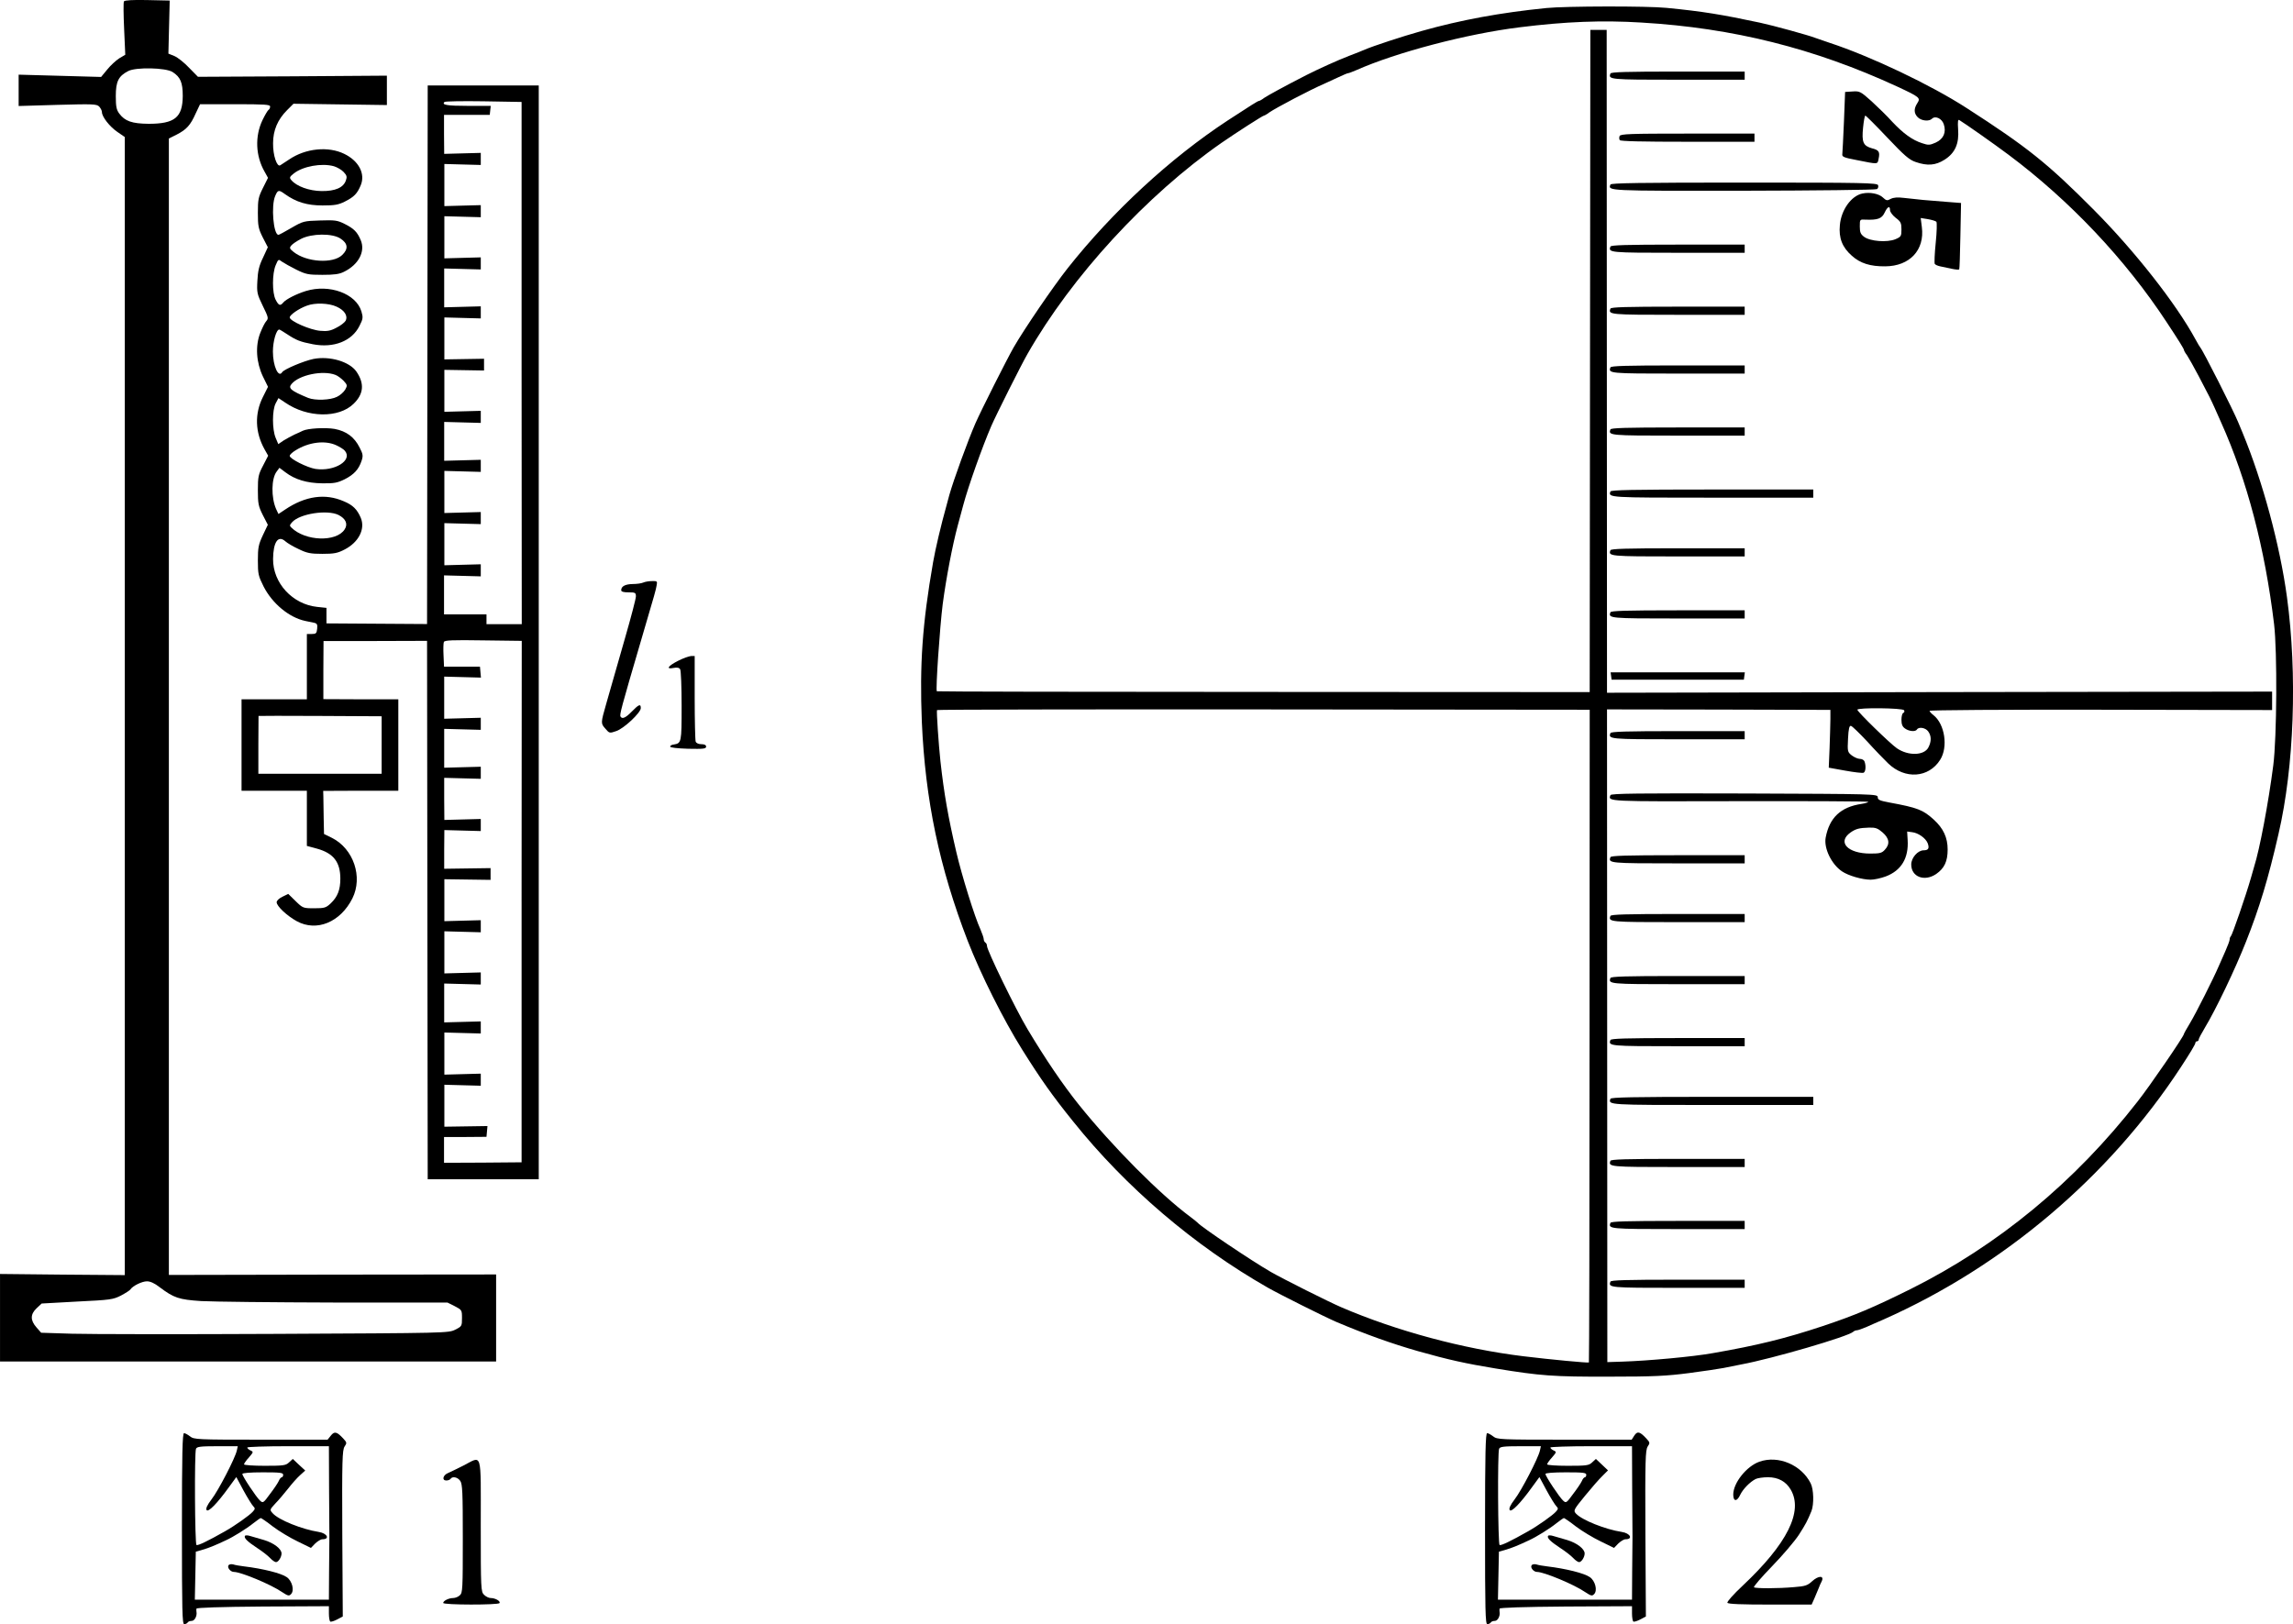 <?xml version="1.0" standalone="no"?>
<!DOCTYPE svg PUBLIC "-//W3C//DTD SVG 20010904//EN"
 "http://www.w3.org/TR/2001/REC-SVG-20010904/DTD/svg10.dtd">
<svg version="1.0" xmlns="http://www.w3.org/2000/svg"
 width="1404.196pt" height="994.831pt" viewBox="0 0 1404.196 994.831"
 preserveAspectRatio="xMidYMid meet">
<g transform="translate(-149.586,1173.831) scale(0.1,-0.1)"
fill="#000000" stroke="none">
<g>
<path d="M2255 11730 c-4 -6 -3 -82 1 -169 l7 -158 -37 -22 c-20 -13 -53 -43
-73 -68 l-38 -46 -252 7 -253 7 0 -96 0 -96 238 7 c217 6 239 5 255 -10 9 -10
17 -25 17 -34 0 -29 47 -89 95 -122 l45 -31 0 -3486 0 -3485 -382 3 -382 4 0
-268 0 -268 1519 0 1519 0 0 267 0 266 -1002 -1 -1002 -2 0 3480 0 3481 48 24
c60 31 84 57 116 129 l27 57 214 0 c181 0 215 -2 215 -14 0 -8 -4 -18 -10 -21
-5 -3 -22 -32 -37 -63 -47 -99 -42 -219 13 -315 l21 -38 -31 -62 c-28 -56 -31
-71 -31 -152 0 -81 3 -97 30 -151 l31 -60 -30 -65 c-24 -49 -31 -81 -34 -141
-4 -71 -2 -81 33 -153 34 -69 36 -77 22 -93 -9 -9 -25 -42 -37 -72 -32 -80
-25 -182 16 -268 l31 -63 -31 -62 c-52 -103 -48 -217 10 -321 l22 -39 -31 -60
c-29 -55 -32 -69 -32 -151 0 -82 3 -98 30 -152 l31 -60 -31 -65 c-26 -56 -30
-74 -30 -154 0 -83 3 -95 35 -159 53 -104 156 -190 255 -211 17 -3 40 -8 53
-11 19 -4 23 -10 20 -37 -3 -28 -7 -32 -33 -32 l-30 0 0 -200 0 -200 -200 0
-200 0 0 -280 0 -280 200 0 200 0 0 -169 0 -169 63 -17 c100 -28 142 -82 142
-184 0 -68 -17 -111 -59 -151 -29 -27 -38 -30 -101 -30 -68 0 -70 1 -114 44
l-45 44 -35 -17 c-21 -10 -36 -24 -36 -34 0 -24 63 -83 123 -116 122 -67 268
-6 341 140 65 131 7 303 -125 370 l-49 24 -2 95 c-1 52 -2 112 -2 132 l-1 37
230 1 230 0 0 280 0 280 -230 0 -229 1 0 178 1 178 317 0 317 1 2 -1649 2
-1649 340 0 340 0 0 3350 0 3350 -340 0 -340 0 -2 -1650 -2 -1649 -308 2 -308
2 0 47 0 48 -57 6 c-151 16 -271 146 -270 293 1 105 31 148 75 109 12 -11 49
-33 82 -48 51 -25 73 -29 145 -29 72 0 93 4 137 27 85 44 127 125 98 194 -22
51 -48 78 -104 101 -114 50 -236 32 -358 -50 l-42 -28 -15 32 c-30 70 -29 185
4 228 l17 23 36 -27 c59 -45 132 -67 227 -68 73 -1 92 3 137 25 57 29 86 61
103 113 10 30 9 41 -12 81 -32 64 -80 100 -152 114 -58 10 -164 4 -196 -11 -8
-4 -31 -15 -50 -23 -19 -9 -50 -26 -68 -37 l-32 -22 -16 38 c-22 52 -22 170 0
212 l17 32 42 -28 c135 -93 327 -96 418 -7 62 60 68 124 17 198 -43 61 -163
96 -262 77 -59 -12 -180 -63 -192 -81 -23 -38 -57 38 -57 126 0 63 21 135 39
135 3 0 24 -13 47 -28 56 -37 80 -47 158 -62 128 -25 240 19 286 112 22 43 23
52 12 89 -33 109 -196 169 -340 125 -58 -18 -121 -50 -138 -70 -19 -23 -28
-20 -47 16 -22 42 -22 160 0 212 16 38 17 38 38 22 13 -9 52 -31 88 -49 59
-29 73 -32 160 -32 73 0 104 4 133 19 89 44 131 124 102 193 -21 50 -41 71
-99 100 -44 22 -58 24 -150 21 -99 -3 -104 -4 -175 -45 -41 -24 -76 -43 -80
-43 -31 0 -46 179 -20 238 16 38 22 39 59 12 70 -50 137 -70 231 -70 75 0 97
4 137 24 56 28 76 49 97 100 29 70 -12 149 -101 192 -98 48 -237 34 -337 -34
-23 -15 -48 -31 -55 -36 -20 -12 -45 60 -44 135 0 79 28 145 86 203 l39 39
286 -4 286 -4 0 90 0 90 -579 -4 -578 -3 -54 55 c-29 31 -69 63 -90 72 l-37
15 4 163 4 162 -137 3 c-88 2 -139 -1 -143 -8z m298 -433 c48 -31 62 -64 62
-147 -1 -131 -49 -170 -209 -170 -102 1 -145 16 -180 63 -17 23 -21 43 -21
107 0 89 16 122 76 153 47 25 231 21 272 -6z m2137 -1782 l1 -1600 -108 0
-108 0 0 30 0 30 -130 0 -130 0 0 119 0 120 113 -3 112 -3 0 37 0 37 -112 -3
-111 -3 0 129 0 129 111 -3 112 -3 0 37 0 37 -112 -3 -111 -3 0 129 0 129 111
-3 112 -3 0 37 0 37 -112 -3 -112 -3 0 119 0 119 112 -3 112 -3 0 37 0 37
-112 -3 -111 -3 0 129 0 128 121 -2 122 -2 0 36 0 36 -122 -2 -121 -2 0 128 0
129 111 -3 112 -3 0 37 0 37 -112 -3 -112 -3 0 119 0 119 112 -3 112 -3 0 37
0 37 -112 -3 -111 -3 0 129 0 129 111 -3 112 -3 0 37 0 37 -112 -3 -111 -3 0
129 0 129 111 -3 112 -3 0 37 0 37 -112 -3 -112 -3 -1 120 0 119 140 0 140 0
3 28 3 27 -140 0 c-129 0 -162 6 -143 24 3 4 111 6 239 4 l233 -4 0 -1599z
m-1149 1205 c19 -6 46 -21 59 -35 20 -21 22 -30 14 -52 -15 -44 -65 -66 -149
-65 -76 1 -153 29 -185 67 -13 15 -11 20 14 40 56 45 172 66 247 45z m40 -443
c46 -30 49 -64 10 -101 -56 -54 -218 -44 -297 19 -25 20 -27 25 -14 40 7 9 34
27 59 40 66 34 193 35 242 2z m-24 -417 c49 -22 71 -57 55 -87 -6 -10 -31 -30
-56 -42 -35 -19 -56 -23 -99 -19 -62 5 -187 60 -187 82 0 15 55 54 105 72 49
19 135 16 182 -6z m-7 -418 c14 -5 36 -22 50 -36 23 -25 24 -29 10 -54 -9 -15
-31 -35 -50 -44 -40 -21 -135 -24 -177 -7 -106 44 -124 59 -102 85 46 56 192
86 269 56z m5 -431 c22 -10 46 -25 53 -34 49 -59 -64 -128 -180 -111 -51 8
-158 62 -158 80 0 7 16 22 36 34 80 50 180 63 249 31z m14 -427 c45 -23 59
-56 37 -89 -51 -78 -240 -72 -325 11 -13 12 -12 16 4 34 47 52 215 78 284 44z
m1121 -2368 l0 -1597 -237 -2 -238 -1 0 79 0 79 130 0 130 1 3 33 3 33 -132
-2 -132 -2 0 128 0 129 111 -3 112 -3 0 37 0 37 -112 -3 -111 -3 0 129 0 129
111 -3 112 -3 0 37 0 37 -112 -3 -112 -3 0 119 0 119 112 -3 112 -3 0 37 0 37
-112 -3 -111 -3 0 129 0 129 111 -3 112 -3 0 37 0 37 -112 -3 -111 -3 0 129 0
128 141 -2 142 -2 0 36 0 36 -142 -2 -142 -2 0 118 1 119 111 -3 112 -3 0 37
0 37 -112 -3 -111 -3 -1 129 0 129 112 -3 112 -3 0 37 0 37 -112 -3 -112 -3 0
119 0 119 112 -3 112 -3 0 37 0 37 -112 -3 -112 -3 0 129 0 129 113 -3 112 -3
-3 34 -3 33 -110 0 -110 0 -3 69 c-2 38 -1 75 2 82 4 11 51 13 241 10 l236 -3
-1 -1597z m-857 959 l0 -176 -378 0 -377 0 0 175 c0 97 1 177 1 179 1 1 170 1
377 0 l377 -2 0 -176z m-1361 -3320 c89 -67 119 -77 256 -86 70 -4 438 -8 817
-9 l691 0 44 -22 c44 -23 45 -24 45 -73 0 -49 -1 -51 -41 -71 -41 -21 -52 -21
-1100 -26 -583 -3 -1144 -2 -1247 1 l-189 6 -29 33 c-38 43 -38 80 1 117 l31
29 217 12 c204 10 220 12 269 37 28 15 55 32 58 38 14 21 70 49 101 49 20 0
47 -12 76 -35z"/>
</g>
<g>
<path d="M10965 11689 c-280 -28 -524 -73 -765 -141 -118 -33 -299 -93 -345
-113 -16 -7 -60 -25 -98 -39 -68 -26 -189 -81 -262 -118 -129 -66 -233 -123
-257 -139 -14 -11 -29 -19 -33 -19 -6 0 -51 -28 -190 -119 -352 -231 -706
-558 -982 -907 -89 -113 -265 -371 -330 -484 -41 -72 -197 -381 -234 -465 -46
-106 -133 -344 -160 -440 -4 -16 -13 -47 -18 -67 -31 -110 -67 -262 -81 -343
-66 -379 -83 -626 -69 -978 21 -480 107 -891 281 -1342 81 -208 218 -481 333
-665 114 -182 186 -284 312 -440 325 -406 744 -763 1193 -1019 72 -41 350
-180 420 -210 177 -75 342 -134 500 -179 184 -52 292 -76 475 -106 274 -45
355 -51 695 -50 274 0 351 4 490 22 91 12 185 26 210 31 25 5 74 15 110 22
189 35 655 171 685 200 5 5 15 9 22 9 7 0 32 9 56 19 23 10 71 32 107 47 736
327 1382 875 1820 1544 57 87 90 142 90 150 0 6 5 10 10 10 6 0 10 5 10 10 0
6 17 38 38 73 67 111 185 357 252 527 82 207 136 384 199 660 96 413 116 978
52 1450 -43 318 -149 710 -271 1005 -5 11 -17 40 -27 65 -29 72 -218 445 -233
460 -3 3 -16 25 -29 49 -120 221 -372 541 -621 792 -284 286 -409 386 -780
625 -221 143 -590 318 -840 400 -41 14 -82 28 -90 31 -34 14 -259 76 -335 92
-240 51 -349 69 -573 91 -118 12 -618 11 -737 -1z m585 -89 c560 -33 1056
-158 1560 -390 144 -67 148 -71 127 -104 -22 -34 -21 -62 3 -86 22 -22 69 -27
87 -9 20 20 60 2 72 -33 17 -50 -1 -91 -49 -113 -36 -16 -45 -17 -83 -4 -60
19 -116 60 -183 131 -31 35 -89 91 -127 126 -67 60 -73 63 -116 60 l-46 -3 -7
-180 c-4 -99 -9 -189 -10 -200 -3 -17 8 -22 87 -37 135 -27 128 -27 135 7 9
43 3 54 -41 65 -53 15 -63 37 -54 126 4 41 10 74 14 74 4 0 64 -60 134 -134
105 -111 135 -137 174 -150 72 -25 122 -21 177 14 65 41 90 99 83 187 -3 45
-1 61 7 56 32 -19 213 -146 301 -212 376 -281 717 -642 969 -1026 74 -112 106
-164 106 -170 0 -4 8 -19 19 -33 10 -15 42 -72 71 -127 69 -131 74 -142 98
-195 11 -25 29 -65 40 -90 159 -354 268 -771 324 -1235 20 -169 17 -695 -5
-865 -30 -233 -84 -517 -117 -620 -4 -14 -13 -45 -20 -70 -32 -111 -113 -346
-123 -357 -4 -3 -7 -12 -7 -19 0 -8 -12 -39 -26 -71 -14 -32 -33 -74 -41 -93
-33 -77 -140 -289 -175 -347 -21 -35 -38 -65 -38 -68 0 -14 -209 -319 -284
-414 -385 -494 -854 -881 -1391 -1149 -228 -113 -338 -160 -539 -227 -229 -76
-401 -118 -671 -165 -121 -22 -397 -47 -553 -52 l-93 -3 -1 1999 -1 1999 684
-1 684 -2 0 -57 c0 -32 -3 -112 -5 -177 l-5 -120 100 -18 c55 -10 106 -16 113
-13 13 5 16 42 6 69 -3 9 -16 16 -29 16 -12 0 -34 10 -49 21 -26 21 -27 24
-23 103 3 62 8 80 18 78 8 -2 52 -45 99 -95 46 -51 104 -111 129 -135 103 -99
248 -89 318 22 50 78 29 219 -41 274 -12 9 -23 21 -24 26 -1 5 455 8 1048 7
l1050 -2 0 56 0 57 -2036 -3 -2037 -4 -1 2030 -1 2030 -50 0 -50 0 -2 -2028
-2 -2028 -1997 1 c-1098 0 -1999 2 -2001 4 -8 8 18 390 36 534 21 158 59 358
92 481 11 42 27 99 34 126 31 116 117 358 172 485 30 69 184 376 221 440 272
477 730 974 1188 1293 91 63 253 167 260 167 3 0 18 8 32 19 44 30 251 139
337 176 22 10 62 28 89 41 28 13 53 24 58 24 5 0 27 9 51 19 243 108 675 222
999 262 280 35 505 44 748 29z m-320 -6206 c0 -1099 -2 -1999 -4 -2001 -4 -4
-237 18 -401 38 -369 45 -778 155 -1115 300 -79 34 -354 172 -431 216 -115 66
-429 277 -449 302 -3 3 -23 20 -45 36 -187 139 -475 429 -681 685 -98 122
-206 281 -316 465 -73 122 -248 482 -248 509 0 8 -4 18 -10 21 -5 3 -10 13
-10 21 0 8 -9 33 -19 57 -36 77 -116 335 -149 477 -49 210 -75 356 -97 555
-11 101 -25 307 -21 314 2 3 902 5 2000 4 l1997 -2 -1 -1997z m1926 1994 c4
-6 2 -14 -4 -16 -7 -2 -12 -21 -12 -42 0 -29 6 -43 22 -54 25 -18 64 -21 73
-6 11 18 53 11 69 -12 20 -28 20 -61 1 -98 -26 -50 -123 -53 -193 -5 -41 28
-242 224 -242 236 0 14 278 11 286 -3z"/>
<g>
<path d="M11358 11288 c-14 -37 -7 -38 413 -38 l409 0 0 25 0 25 -409 0 c-318
0 -410 -3 -413 -12z"/>
</g>
<g>
<path d="M11414 10905 c-3 -8 -3 -19 1 -25 4 -7 141 -10 416 -10 l409 0 0 25
0 25 -410 0 c-350 0 -411 -2 -416 -15z"/>
</g>
<g>
<path d="M11358 10608 c-15 -39 -26 -39 811 -38 444 1 813 5 821 10 7 4 10 15
7 24 -6 14 -83 16 -821 16 -642 0 -815 -3 -818 -12z"/>
</g>
<g>
<path d="M12901 10553 c-68 -14 -130 -100 -138 -193 -8 -80 15 -137 73 -188
52 -47 114 -66 205 -65 150 1 242 100 224 240 l-7 56 44 -7 c23 -4 47 -11 52
-16 4 -5 3 -61 -4 -128 -7 -67 -9 -125 -6 -130 3 -5 18 -12 33 -15 16 -3 47
-10 71 -15 23 -5 44 -7 46 -3 2 3 5 96 7 206 l4 200 -90 7 c-111 8 -183 15
-258 24 -41 5 -65 3 -83 -6 -21 -12 -27 -11 -48 9 -24 23 -80 34 -125 24z
m169 -102 c0 -11 16 -32 35 -47 31 -23 35 -32 35 -71 0 -41 -2 -45 -37 -60
-51 -21 -155 -13 -192 15 -21 16 -26 27 -26 63 0 44 0 44 35 42 74 -3 100 6
117 43 18 38 33 44 33 15z"/>
</g>
<g>
<path d="M11358 10228 c-14 -37 -7 -38 413 -38 l409 0 0 25 0 25 -409 0 c-318
0 -410 -3 -413 -12z"/>
</g>
<g>
<path d="M11358 9848 c-14 -37 -7 -38 413 -38 l409 0 0 25 0 25 -409 0 c-318
0 -410 -3 -413 -12z"/>
</g>
<g>
<path d="M11358 9488 c-14 -37 -7 -38 413 -38 l409 0 0 25 0 25 -409 0 c-318
0 -410 -3 -413 -12z"/>
</g>
<g>
<path d="M11358 9108 c-14 -37 -7 -38 413 -38 l409 0 0 25 0 25 -409 0 c-318
0 -410 -3 -413 -12z"/>
</g>
<g>
<path d="M11358 8728 c-14 -38 -15 -38 623 -38 l619 0 0 25 0 25 -619 0 c-486
0 -620 -3 -623 -12z"/>
</g>
<g>
<path d="M11358 8368 c-14 -37 -7 -38 413 -38 l409 0 0 25 0 25 -409 0 c-318
0 -410 -3 -413 -12z"/>
</g>
<g>
<path d="M11358 7988 c-14 -37 -7 -38 413 -38 l409 0 0 25 0 25 -409 0 c-318
0 -410 -3 -413 -12z"/>
</g>
<g>
<path d="M11362 7598 l3 -23 405 0 405 0 3 23 3 22 -411 0 -411 0 3 -22z"/>
</g>
<g>
<path d="M11358 7248 c-14 -37 -7 -38 413 -38 l409 0 0 25 0 25 -409 0 c-318
0 -410 -3 -413 -12z"/>
</g>
<g>
<path d="M11358 6868 c-15 -40 -27 -39 788 -37 432 1 787 -1 790 -4 3 -3 -16
-9 -42 -13 -126 -19 -195 -84 -218 -206 -12 -65 35 -163 100 -207 38 -26 123
-51 176 -51 21 0 62 9 92 20 95 36 141 112 134 223 l-3 52 30 -4 c38 -4 84
-37 96 -68 11 -31 4 -43 -25 -43 -36 0 -76 -46 -76 -87 0 -76 81 -107 153 -58
50 35 70 77 70 150 0 73 -26 129 -85 183 -66 60 -99 73 -273 105 -58 11 -70
16 -70 32 0 20 -13 20 -816 23 -648 2 -818 0 -821 -10z m1667 -229 c41 -36 46
-71 13 -106 -18 -20 -31 -23 -89 -23 -138 0 -204 70 -121 129 33 23 53 28 114
30 40 1 53 -4 83 -30z"/>
</g>
<g>
<path d="M11358 6488 c-14 -37 -7 -38 413 -38 l409 0 0 25 0 25 -409 0 c-318
0 -410 -3 -413 -12z"/>
</g>
<g>
<path d="M11358 6128 c-14 -37 -7 -38 413 -38 l409 0 0 25 0 25 -409 0 c-318
0 -410 -3 -413 -12z"/>
</g>
<g>
<path d="M11358 5748 c-14 -37 -7 -38 413 -38 l409 0 0 25 0 25 -409 0 c-318
0 -410 -3 -413 -12z"/>
</g>
<g>
<path d="M11358 5368 c-14 -37 -7 -38 413 -38 l409 0 0 25 0 25 -409 0 c-318
0 -410 -3 -413 -12z"/>
</g>
<g>
<path d="M11358 5008 c-14 -38 -15 -38 623 -38 l619 0 0 25 0 25 -619 0 c-486
0 -620 -3 -623 -12z"/>
</g>
<g>
<path d="M11358 4628 c-14 -37 -7 -38 413 -38 l409 0 0 25 0 25 -409 0 c-318
0 -410 -3 -413 -12z"/>
</g>
<g>
<path d="M11358 4248 c-14 -37 -7 -38 413 -38 l409 0 0 25 0 25 -409 0 c-318
0 -410 -3 -413 -12z"/>
</g>
<g>
<path d="M11358 3888 c-14 -37 -7 -38 413 -38 l409 0 0 25 0 25 -409 0 c-318
0 -410 -3 -413 -12z"/>
</g>
</g>
<g>
<path d="M5435 8170 c-11 -5 -40 -9 -65 -9 -46 -1 -70 -14 -70 -38 0 -9 15
-13 45 -13 41 0 45 -2 45 -25 0 -14 -30 -128 -66 -253 -36 -125 -70 -243 -75
-262 -6 -19 -15 -51 -20 -70 -6 -19 -15 -51 -20 -70 -35 -123 -35 -122 -5
-156 23 -27 25 -28 65 -14 47 15 151 113 151 141 0 28 -12 23 -55 -21 -38 -39
-59 -48 -69 -31 -7 10 3 49 124 461 92 313 91 310 97 343 5 25 3 27 -28 26
-19 0 -43 -4 -54 -9z"/>
</g>
<g>
<path d="M5651 7692 c-64 -32 -80 -55 -31 -45 22 4 35 2 41 -8 5 -8 9 -109 9
-225 0 -224 -1 -228 -48 -236 -12 -1 -23 -7 -22 -13 0 -6 45 -11 110 -13 93
-2 110 0 110 13 0 10 -10 15 -29 15 -17 0 -31 6 -35 16 -3 9 -6 130 -6 270 l0
254 -22 0 c-13 -1 -47 -13 -77 -28z"/>
</g>
<g>
<path d="M3522 2945 l-20 -25 -408 0 c-391 0 -410 1 -434 20 -14 11 -31 20
-37 20 -10 0 -13 -124 -13 -585 0 -503 2 -585 14 -585 8 0 18 5 21 10 3 6 15
10 25 10 18 0 34 31 29 56 -1 5 -1 14 0 19 1 6 145 11 406 13 l405 2 0 -44 c0
-25 4 -47 8 -50 5 -3 24 3 43 13 l34 18 -3 508 c-2 450 0 511 14 533 15 22 14
25 -8 49 -39 42 -54 46 -76 18z m-576 -92 c-10 -46 -113 -245 -155 -299 -26
-34 -36 -56 -30 -65 10 -16 66 42 136 139 l46 63 44 -82 c25 -46 52 -89 60
-97 12 -12 12 -17 -4 -34 -20 -22 -107 -84 -169 -119 -106 -60 -166 -89 -175
-84 -10 7 -13 563 -3 589 5 13 26 16 131 16 l125 0 -6 -27z m565 -228 c1 -140
2 -275 2 -300 0 -25 -1 -121 -2 -215 l-1 -170 -410 0 -411 0 3 147 3 147 42
12 c38 11 75 26 143 58 44 20 126 71 167 104 23 18 43 32 46 32 3 0 37 -23 74
-52 37 -28 105 -69 151 -91 l82 -40 26 27 c15 14 34 26 44 26 48 0 30 37 -23
45 -102 16 -244 73 -281 114 -19 21 -19 22 15 59 20 20 55 62 79 92 23 30 57
68 74 83 l31 28 -38 35 -38 36 -23 -21 c-20 -19 -34 -21 -149 -21 -70 0 -127
4 -127 9 0 4 13 24 30 42 28 33 29 34 10 43 -11 5 -20 13 -20 18 0 4 113 8
250 8 l250 0 1 -255z m-281 80 c0 -8 -4 -15 -8 -15 -5 0 -14 -10 -19 -23 -6
-13 -30 -49 -54 -80 -40 -55 -43 -57 -61 -40 -23 21 -108 149 -108 163 0 6 46
10 125 10 104 0 125 -2 125 -15z"/>
<g>
<path d="M2996 2331 c-8 -13 15 -35 74 -74 31 -20 66 -47 80 -62 13 -14 29
-25 36 -25 15 0 34 31 34 53 0 28 -47 64 -106 82 -32 9 -71 21 -86 25 -15 5
-30 5 -32 1z"/>
</g>
<g>
<path d="M2895 2150 c-9 -14 13 -40 33 -40 43 0 228 -77 296 -124 35 -23 42
-25 54 -12 22 22 7 81 -26 104 -34 24 -146 52 -262 66 -25 3 -55 8 -66 12 -12
3 -25 1 -29 -6z"/>
</g>
</g>
<g>
<path d="M11504 2945 l-16 -25 -412 0 c-393 0 -412 1 -436 20 -14 11 -31 20
-37 20 -10 0 -13 -124 -13 -585 0 -503 2 -585 14 -585 8 0 18 5 21 10 3 6 15
10 25 10 18 0 34 31 29 56 -1 5 -1 14 0 19 1 6 145 11 406 13 l405 2 0 -44 c0
-25 4 -47 8 -50 5 -3 24 3 43 13 l34 18 -3 508 c-2 450 0 511 14 533 15 22 14
25 -8 49 -40 43 -55 47 -74 18z m-578 -92 c-10 -46 -113 -245 -155 -299 -26
-34 -36 -56 -30 -65 10 -16 66 42 136 139 l46 63 44 -82 c25 -46 52 -89 60
-97 12 -12 12 -17 -4 -34 -20 -22 -107 -84 -169 -119 -106 -60 -166 -89 -175
-84 -10 7 -13 563 -3 589 5 13 26 16 131 16 l125 0 -6 -27z m565 -228 c1 -140
2 -275 2 -300 0 -25 -1 -121 -2 -215 l-1 -170 -410 0 -411 0 3 147 3 147 42
12 c38 11 75 26 143 58 44 20 126 71 167 104 23 18 43 32 46 32 3 0 37 -23 74
-52 37 -28 105 -69 151 -91 l82 -40 26 27 c15 14 34 26 44 26 48 0 30 37 -23
45 -100 15 -244 73 -280 112 -17 19 -15 23 55 109 40 49 88 104 107 122 l34
34 -37 35 -37 35 -23 -21 c-20 -19 -34 -21 -149 -21 -70 0 -127 4 -127 9 0 4
13 24 30 42 28 33 29 34 10 43 -11 5 -20 13 -20 18 0 4 113 8 250 8 l250 0 1
-255z m-281 80 c0 -8 -4 -15 -8 -15 -5 0 -14 -10 -19 -23 -6 -13 -30 -49 -54
-80 -40 -55 -43 -57 -61 -40 -23 21 -108 149 -108 163 0 6 46 10 125 10 104 0
125 -2 125 -15z"/>
<g>
<path d="M10976 2331 c-8 -13 15 -35 74 -74 31 -20 66 -47 80 -62 13 -14 29
-25 36 -25 15 0 34 31 34 53 0 28 -47 64 -106 82 -32 9 -71 21 -86 25 -15 5
-30 5 -32 1z"/>
</g>
<g>
<path d="M10875 2150 c-9 -14 13 -40 33 -40 43 0 228 -77 296 -124 35 -23 42
-25 54 -12 22 22 7 81 -26 104 -34 24 -146 52 -262 66 -25 3 -55 8 -66 12 -12
3 -25 1 -29 -6z"/>
</g>
</g>
<g>
<path d="M4333 2761 c-39 -20 -82 -40 -95 -46 -30 -13 -37 -45 -9 -45 11 0 23
5 26 10 11 17 43 11 59 -12 14 -19 16 -70 16 -354 0 -308 -1 -332 -18 -347
-10 -10 -29 -17 -41 -17 -27 0 -61 -17 -61 -30 0 -13 337 -13 345 -1 7 12 -26
31 -54 31 -12 0 -30 9 -41 20 -19 19 -20 33 -20 425 0 465 11 426 -107 366z"/>
</g>
<g>
<path d="M12270 2785 c-79 -28 -160 -130 -160 -201 0 -44 23 -45 43 -1 17 35
59 78 94 96 12 6 46 11 76 11 62 0 110 -26 139 -76 78 -133 -22 -332 -293
-587 -58 -54 -98 -100 -95 -106 5 -8 88 -11 262 -11 l254 0 17 38 c8 20 20 48
26 62 5 14 13 32 18 41 19 38 -19 38 -59 1 -27 -25 -42 -30 -108 -35 -99 -9
-239 -9 -247 -1 -4 4 46 62 111 129 65 67 138 153 163 191 43 67 53 86 78 147
16 41 14 133 -5 170 -57 113 -199 173 -314 132z"/>
</g>
</g>
</svg>
